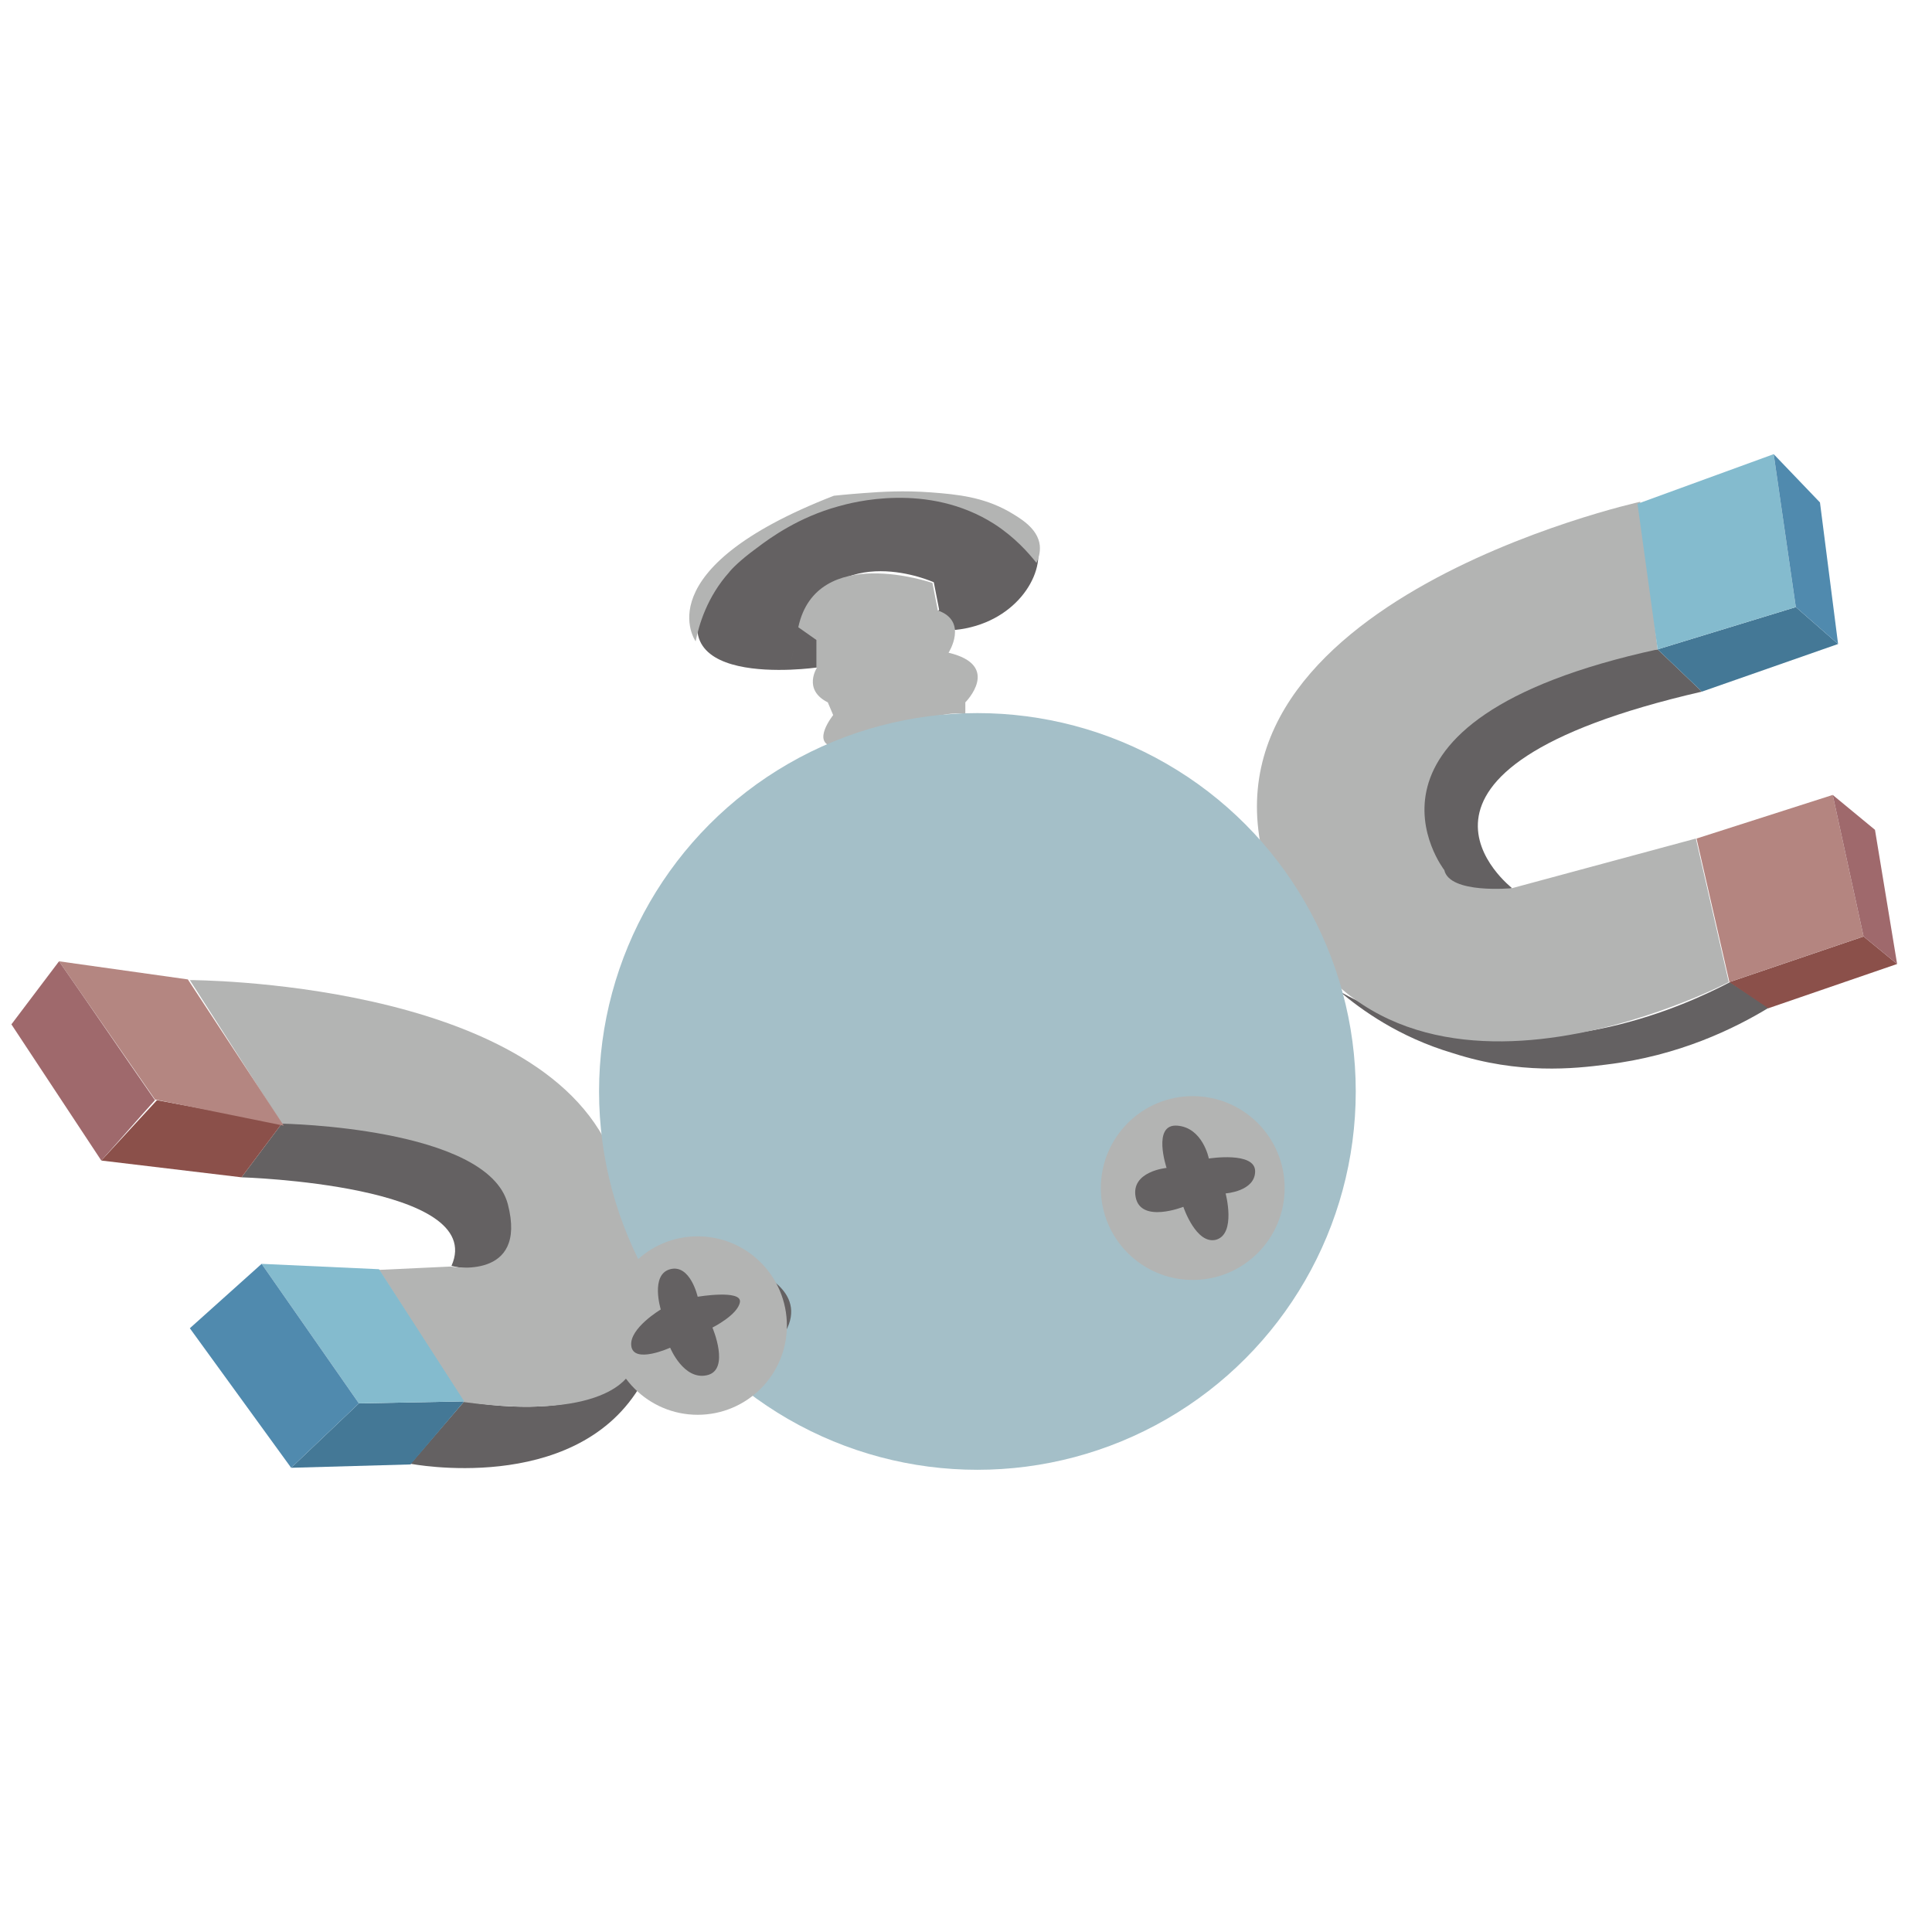 <?xml version="1.0" encoding="utf-8"?>
<!-- Generator: Adobe Illustrator 23.0.4, SVG Export Plug-In . SVG Version: 6.00 Build 0)  -->
<svg version="1.1" id="Layer_1" xmlns="http://www.w3.org/2000/svg" xmlns:xlink="http://www.w3.org/1999/xlink" x="0px" y="0px"
	 viewBox="0 0 288 288" style="enable-background:new 0 0 288 288;" xml:space="preserve">
<style type="text/css">
	.st0{fill:#646162;}
	.st1{fill:#447896;}
	.st2{fill:#8B504A;}
	.st3{fill:#B3B4B3;}
	.st4{fill:#A4BFC8;}
	.st5{fill:#84BBCE;}
	.st6{fill:#B48580;}
	.st7{fill:#B48681;}
	.st8{fill:#9F696C;}
	.st9{fill:#508AAE;}
</style>
<path class="st0" d="M42,167.5l-6,8c0,0,36.7,1.1,31.3,13.2c0,0,12.1,3.3,8.5-9.3S42,167.5,42,167.5z"/>
<path class="st0" d="M69.2,208.9l-8,9.3c0,0,24.1,4.7,34-11.2l-1.1-2.7C94.1,204.3,89.5,212.2,69.2,208.9z"/>
<path class="st0" d="M253.7,103.1l-6.6-6.3c-19.4,1.1-33.5,10.6-35.2,21.6c-0.3,2.2-0.4,6.2,2.3,11.3c0.7,0.7,2,2,4.1,2.7
	c3.3,1.2,6.2,0.3,7.1,0C225.5,132.4,202.4,114.9,253.7,103.1z"/>
<path class="st0" d="M199.7,147.8c3.4,1.9,7.4,3.7,12.1,4.9c20.8,5.7,39.2-2.7,46.1-6.3l5.8,3.8c-5.1,3.1-13.4,7.2-24.3,8.5
	c-4.7,0.6-12.9,1.5-22.8-1.7C208.5,154.6,202.9,150.5,199.7,147.8z"/>
<path class="st0" d="M121.8,99.5c0,0-26.3,3.8-15.1-13.2s37-11.5,37-11.5c5.4,0.2,9.9,3,10.9,6.4c1.2,4.6-3.4,11.8-12.2,12.7
	c-1.3-0.5-2.6-0.9-3.8-1.4c0.5-0.5,0.9-1.1,1.4-1.6l-0.8-4.1c0,0-14.5-6.6-20,6.6l2.7,1.9V99.5z"/>
<polygon class="st1" points="69.2,208.9 53.5,209.2 43.4,218.8 61.2,218.3 "/>
<polygon class="st1" points="247.1,96.8 267.7,90.5 274,96 253.7,103.1 "/>
<polygon class="st2" points="23.4,164 42,167.5 36,175.5 15.1,173 "/>
<polygon class="st2" points="257.8,146.4 277.8,139.6 282.8,143.7 263.6,150.3 "/>
<path class="st3" d="M42,167.5l-13.7-21.4c0,0,51.8,0,62.8,25.8s3,32.4,3,32.4s-2.5,7.7-25,4.7c-22.5-3,0,0,0,0l-12.6-19.7l10.7-0.5
	c0,0,11.5,2.2,8.5-9.3S42,167.5,42,167.5"/>
<path class="st3" d="M247.1,96.8c-49.1,10.7-31.8,32.9-31.8,32.9s-0.8-3.6,0,0c0.8,3.6,10.1,2.7,10.1,2.7l27.4-7.4l4.9,21.4
	c0,0-52.1,27.4-68-14.3s54.8-57.3,54.8-57.3L247.1,96.8"/>
<path class="st3" d="M121.8,99.5c0,0-2.2,3.3,1.6,5.2l0.8,1.9c0,0-3.3,4.1,0,4.7c0,0,17.8-6.3,19.7-4.7v-1.9c0,0,5.5-5.5-2.5-7.4
	c0,0,3-4.7-1.6-6.3c-4.7-1.6,0,0,0,0l-0.8-4.1c0,0-17.3-6-20,6.6c-2.7,12.6,0,0,0,0l2.7,1.9V99.5"/>
<circle class="st4" cx="145.7" cy="162.7" r="56.4"/>
<path class="st3" d="M103.7,95.6c0,0-7.7-10.7,20.6-21.7c0,0,1.8-0.2,4.5-0.4c2.6-0.2,6-0.4,10-0.1c4,0.3,7.7,0.7,11.5,2.8
	c1.7,1,4.4,2.5,4.7,5.1c0.1,1.1-0.2,2-0.5,2.6c-1.2-1.5-3.2-3.8-6.3-5.8c-9.9-6.3-21.2-3.2-23.3-2.6c-5.8,1.6-10,4.6-12.1,6.2
	c-2.6,1.9-3.8,3.2-4.1,3.6C105.4,89,104.2,93.1,103.7,95.6z"/>
<path class="st0" d="M113.3,189.8c0,0,8,3.3,3,9.9l-2.7-11.2"/>
<circle class="st3" cx="177.8" cy="177.1" r="13.7"/>
<circle class="st3" cx="104" cy="197.6" r="13.3"/>
<path class="st0" d="M173.9,174.1c0,0-2.2-6.6,1.6-6.3c3.8,0.3,4.7,4.9,4.7,4.9s6.9-1.1,6.9,1.9c0,3-4.4,3.3-4.4,3.3s1.6,6-1.4,6.9
	c-3,0.8-4.9-4.9-4.9-4.9s-6.3,2.5-7.1-1.4S173.9,174.1,173.9,174.1z"/>
<path class="st0" d="M98.5,195.2c0,0-1.6-5.2,1.4-6c3-0.8,4.1,4.1,4.1,4.1s6.6-1.1,6.3,0.8c-0.3,1.9-4.1,3.8-4.1,3.8
	s2.7,6.3-0.8,7.1s-5.5-4.1-5.5-4.1s-5.5,2.5-5.8-0.3C93.8,198,98.5,195.2,98.5,195.2z"/>
<polygon class="st5" points="56.5,189.2 39,188.4 53.5,209.2 69.2,208.9 "/>
<path class="st5" d="M247.1,96.8c-1-7.2-2-14.4-3-21.7c6.8-2.5,13.5-4.9,20.3-7.4l3.3,22.8L247.1,96.8z"/>
<polygon class="st6" points="273.2,118.5 277.8,139.6 257.8,146.4 252.9,125 "/>
<path class="st7" d="M23.1,163.9L8.8,143.3L28,146c4.8,7.3,9.5,14.5,14.3,21.8C35.9,166.5,29.5,165.2,23.1,163.9z"/>
<path class="st8" d="M8.8,143.3l-7.1,9.4L15.1,173c2.7-3,5.3-6,8-9C18.3,157.1,13.6,150.2,8.8,143.3z"/>
<polygon class="st8" points="273.2,118.5 279.5,123.7 282.8,143.7 277.8,139.6 "/>
<polygon class="st9" points="264.4,67.7 271.3,74.9 274,96 267.7,90.5 "/>
<polygon class="st9" points="39,188.4 28.3,198 43.4,218.8 53.5,209.2 "/>
</svg>
